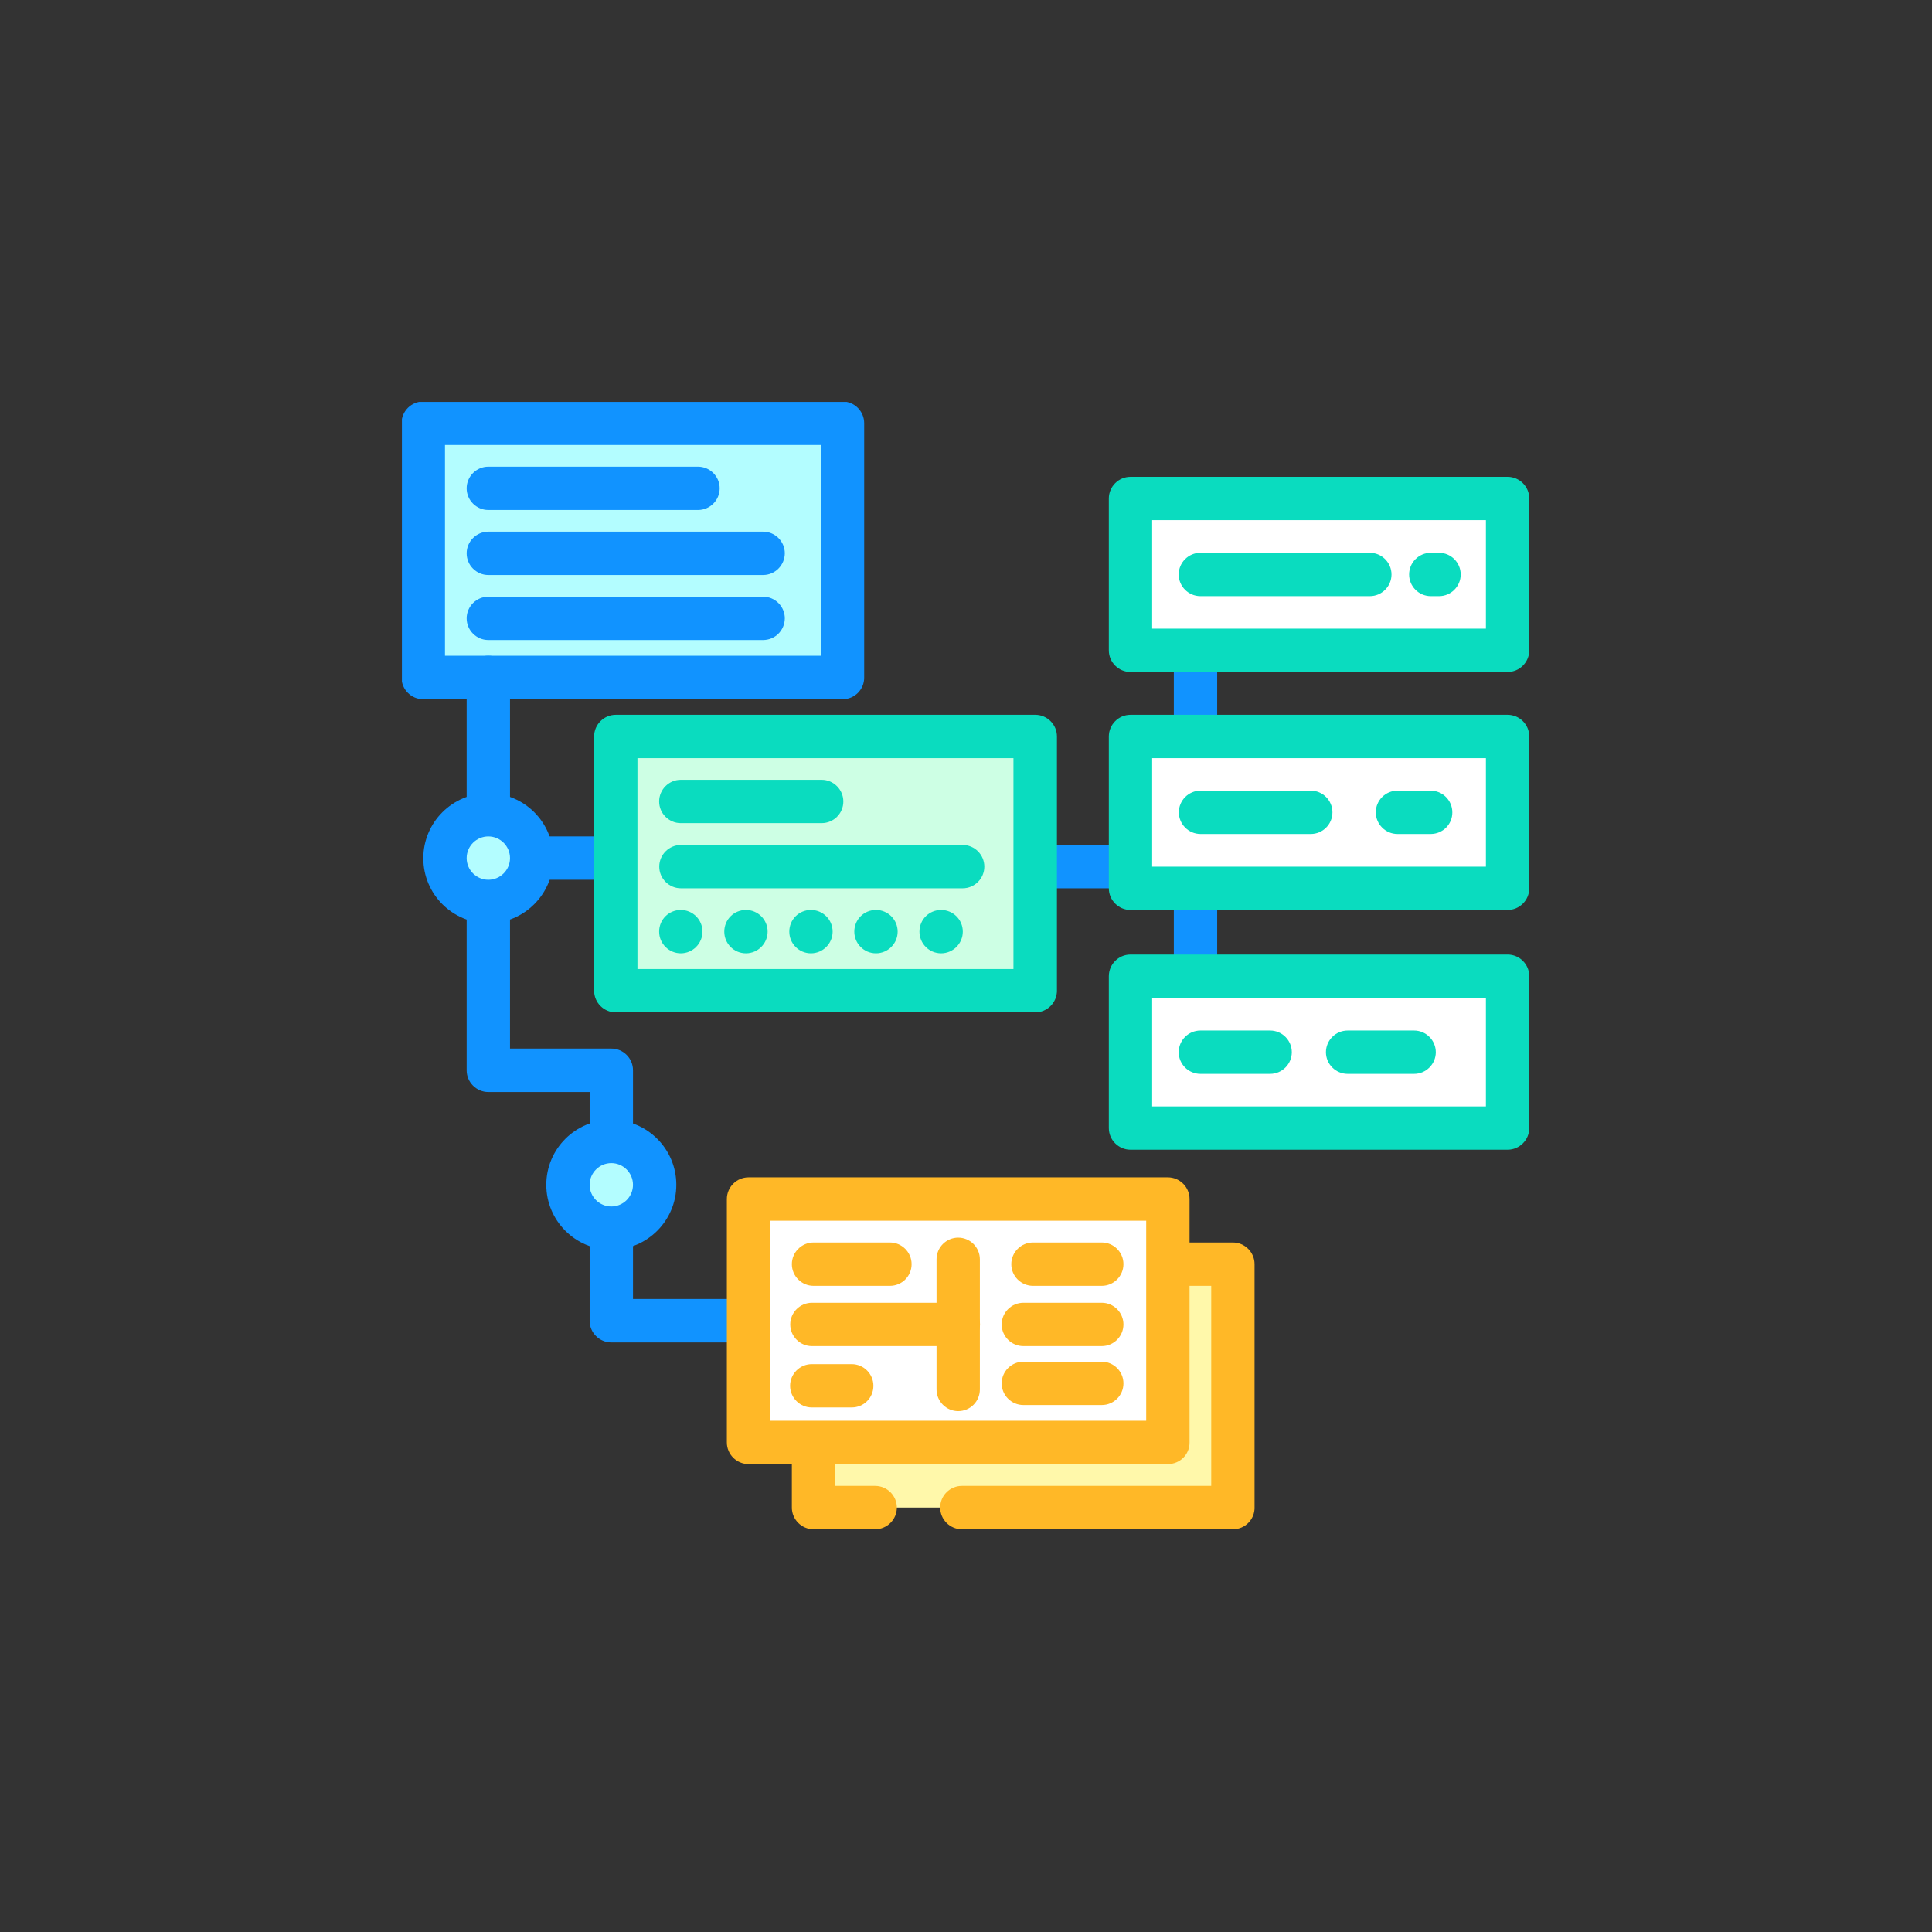 <svg xmlns="http://www.w3.org/2000/svg" xmlns:xlink="http://www.w3.org/1999/xlink" width="500" zoomAndPan="magnify" viewBox="0 0 375 375" height="500" preserveAspectRatio="xMidYMid meet" version="1.0"><rect x="0" y="0" width="375" height="375" fill="#333333" stroke="none"/><defs><clipPath id="263bdd6a7a"><path d="M 78.012 78.012 L 168 78.012 L 168 136 L 78.012 136 Z M 78.012 78.012 " clip-rule="nonzero"/></clipPath></defs><path fill="#b3fdff" d="M 82.137 82.137 L 163.535 82.137 L 163.535 131.484 L 82.137 131.484 Z M 82.137 82.137 " fill-opacity="1" fill-rule="nonzero"/><g clip-path="url(#263bdd6a7a)"><path fill="#1193ff" d="M 163.559 135.719 L 82.137 135.719 C 79.824 135.719 77.934 133.824 77.934 131.512 L 77.934 82.137 C 77.934 79.824 79.824 77.934 82.137 77.934 L 163.535 77.934 C 165.848 77.934 167.738 79.824 167.738 82.137 L 167.738 131.484 C 167.766 133.824 165.875 135.719 163.559 135.719 Z M 86.371 127.277 L 159.355 127.277 L 159.355 86.371 L 86.371 86.371 Z M 86.371 127.277 " fill-opacity="1" fill-rule="nonzero"/></g><path fill="#1193ff" d="M 135.48 98.992 L 94.785 98.992 C 92.469 98.992 90.578 97.098 90.578 94.785 C 90.578 92.469 92.469 90.578 94.785 90.578 L 135.48 90.578 C 137.797 90.578 139.688 92.469 139.688 94.785 C 139.688 97.098 137.797 98.992 135.48 98.992 Z M 135.48 98.992 " fill-opacity="1" fill-rule="nonzero"/><path fill="#1193ff" d="M 148.102 111.609 L 94.785 111.609 C 92.469 111.609 90.578 109.719 90.578 107.402 C 90.578 105.09 92.469 103.195 94.785 103.195 L 148.129 103.195 C 150.441 103.195 152.332 105.09 152.332 107.402 C 152.309 109.719 150.441 111.609 148.102 111.609 Z M 148.102 111.609 " fill-opacity="1" fill-rule="nonzero"/><path fill="#1193ff" d="M 148.102 124.23 L 94.785 124.23 C 92.469 124.23 90.578 122.336 90.578 120.023 C 90.578 117.711 92.469 115.816 94.785 115.816 L 148.129 115.816 C 150.441 115.816 152.332 117.711 152.332 120.023 C 152.309 122.363 150.441 124.23 148.102 124.23 Z M 148.102 124.23 " fill-opacity="1" fill-rule="nonzero"/><path fill="#1193ff" d="M 143.395 260.57 L 118.656 260.57 C 116.344 260.57 114.449 258.68 114.449 256.367 L 114.449 211.961 L 94.785 211.961 C 92.469 211.961 90.578 210.066 90.578 207.754 L 90.578 131.484 C 90.578 129.172 92.469 127.277 94.785 127.277 C 97.098 127.277 98.992 129.172 98.992 131.484 L 98.992 203.523 L 118.656 203.523 C 120.969 203.523 122.863 205.414 122.863 207.727 L 122.863 252.133 L 143.395 252.133 C 145.707 252.133 147.602 254.027 147.602 256.34 C 147.602 258.68 145.707 260.57 143.395 260.57 Z M 143.395 260.57 " fill-opacity="1" fill-rule="nonzero"/><path fill="#1193ff" d="M 119.078 170.762 L 103.195 170.762 C 100.883 170.762 98.992 168.871 98.992 166.559 C 98.992 164.242 100.883 162.352 103.195 162.352 L 119.078 162.352 C 121.391 162.352 123.281 164.242 123.281 166.559 C 123.281 168.898 121.418 170.762 119.078 170.762 Z M 119.078 170.762 " fill-opacity="1" fill-rule="nonzero"/><path fill="#1193ff" d="M 219.426 172.418 L 200.945 172.418 C 198.633 172.418 196.738 170.527 196.738 168.215 C 196.738 165.898 198.633 164.008 200.945 164.008 L 219.426 164.008 C 221.742 164.008 223.633 165.898 223.633 168.215 C 223.633 170.527 221.742 172.418 219.426 172.418 Z M 219.426 172.418 " fill-opacity="1" fill-rule="nonzero"/><path fill="#1193ff" d="M 232.047 193.688 C 229.734 193.688 227.84 191.797 227.84 189.484 L 227.84 172.418 C 227.84 170.105 229.734 168.215 232.047 168.215 C 234.359 168.215 236.254 170.105 236.254 172.418 L 236.254 189.484 C 236.254 191.797 234.359 193.688 232.047 193.688 Z M 232.047 193.688 " fill-opacity="1" fill-rule="nonzero"/><path fill="#1193ff" d="M 232.047 147.496 C 229.734 147.496 227.84 145.605 227.84 143.289 L 227.84 126.227 C 227.84 123.914 229.734 122.02 232.047 122.02 C 234.359 122.02 236.254 123.914 236.254 126.227 L 236.254 143.289 C 236.254 145.629 234.359 147.496 232.047 147.496 Z M 232.047 147.496 " fill-opacity="1" fill-rule="nonzero"/><path fill="#fff8aa" d="M 157.906 245.375 L 239.328 245.375 L 239.328 292.621 L 157.906 292.621 Z M 157.906 245.375 " fill-opacity="1" fill-rule="nonzero"/><path fill="#ffb827" d="M 239.328 296.828 L 186.695 296.828 C 184.383 296.828 182.488 294.934 182.488 292.621 C 182.488 290.305 184.383 288.414 186.695 288.414 L 235.098 288.414 L 235.098 249.582 L 162.113 249.582 L 162.113 288.414 L 169.871 288.414 C 172.184 288.414 174.078 290.305 174.078 292.621 C 174.078 294.934 172.184 296.828 169.871 296.828 L 157.906 296.828 C 155.594 296.828 153.699 294.934 153.699 292.621 L 153.699 245.375 C 153.699 243.062 155.594 241.168 157.906 241.168 L 239.305 241.168 C 241.617 241.168 243.508 243.062 243.508 245.375 L 243.508 292.621 C 243.535 294.934 241.645 296.828 239.328 296.828 Z M 239.328 296.828 " fill-opacity="1" fill-rule="nonzero"/><path fill="#ffffff" d="M 145.289 232.73 L 226.711 232.73 L 226.711 279.973 L 145.289 279.973 Z M 145.289 232.73 " fill-opacity="1" fill-rule="nonzero"/><path fill="#ffb827" d="M 226.684 284.18 L 145.289 284.18 C 142.973 284.18 141.082 282.289 141.082 279.973 L 141.082 232.73 C 141.082 230.418 142.973 228.523 145.289 228.523 L 226.684 228.523 C 228.996 228.523 230.891 230.418 230.891 232.73 L 230.891 279.973 C 230.918 282.312 229.023 284.18 226.684 284.18 Z M 149.496 275.77 L 222.477 275.77 L 222.477 236.938 L 149.496 236.938 Z M 149.496 275.77 " fill-opacity="1" fill-rule="nonzero"/><path fill="#cdffe4" d="M 119.523 142.949 L 200.918 142.949 L 200.918 192.297 L 119.523 192.297 Z M 119.523 142.949 " fill-opacity="1" fill-rule="nonzero"/><path fill="#0adcbf" d="M 200.945 196.504 L 119.523 196.504 C 117.211 196.504 115.316 194.609 115.316 192.297 L 115.316 142.949 C 115.316 140.633 117.211 138.742 119.523 138.742 L 200.945 138.742 C 203.258 138.742 205.152 140.633 205.152 142.949 L 205.152 192.297 C 205.152 194.609 203.258 196.504 200.945 196.504 Z M 123.73 188.09 L 196.711 188.09 L 196.711 147.156 L 123.73 147.156 Z M 123.73 188.09 " fill-opacity="1" fill-rule="nonzero"/><path fill="#ffffff" d="M 219.402 142.949 L 292.594 142.949 L 292.594 172.418 L 219.402 172.418 Z M 219.402 142.949 " fill-opacity="1" fill-rule="nonzero"/><path fill="#0adcbf" d="M 292.621 176.625 L 219.426 176.625 C 217.113 176.625 215.223 174.734 215.223 172.418 L 215.223 142.949 C 215.223 140.633 217.113 138.742 219.426 138.742 L 292.621 138.742 C 294.934 138.742 296.828 140.633 296.828 142.949 L 296.828 172.418 C 296.828 174.734 294.934 176.625 292.621 176.625 Z M 223.633 168.215 L 288.414 168.215 L 288.414 147.156 L 223.633 147.156 Z M 223.633 168.215 " fill-opacity="1" fill-rule="nonzero"/><path fill="#ffffff" d="M 219.402 189.484 L 292.594 189.484 L 292.594 218.953 L 219.402 218.953 Z M 219.402 189.484 " fill-opacity="1" fill-rule="nonzero"/><path fill="#0adcbf" d="M 292.621 223.16 L 219.426 223.16 C 217.113 223.16 215.223 221.27 215.223 218.953 L 215.223 189.484 C 215.223 187.168 217.113 185.277 219.426 185.277 L 292.621 185.277 C 294.934 185.277 296.828 187.168 296.828 189.484 L 296.828 218.953 C 296.828 221.27 294.934 223.16 292.621 223.16 Z M 223.633 214.746 L 288.414 214.746 L 288.414 193.715 L 223.633 193.715 Z M 223.633 214.746 " fill-opacity="1" fill-rule="nonzero"/><path fill="#b3fdff" d="M 103.195 166.559 C 103.195 171.211 99.438 174.969 94.785 174.969 C 90.129 174.969 86.371 171.211 86.371 166.559 C 86.371 161.902 90.129 158.145 94.785 158.145 C 99.438 158.145 103.195 161.93 103.195 166.559 Z M 103.195 166.559 " fill-opacity="1" fill-rule="nonzero"/><path fill="#1193ff" d="M 94.785 179.203 C 87.816 179.203 82.164 173.551 82.164 166.582 C 82.164 159.617 87.816 153.965 94.785 153.965 C 101.75 153.965 107.402 159.617 107.402 166.582 C 107.402 173.523 101.75 179.203 94.785 179.203 Z M 94.785 162.352 C 92.469 162.352 90.578 164.242 90.578 166.559 C 90.578 168.871 92.469 170.762 94.785 170.762 C 97.098 170.762 98.992 168.871 98.992 166.559 C 98.992 164.242 97.098 162.352 94.785 162.352 Z M 94.785 162.352 " fill-opacity="1" fill-rule="nonzero"/><path fill="#b3fdff" d="M 127.07 229.969 C 127.07 234.625 123.309 238.383 118.656 238.383 C 114.004 238.383 110.242 234.625 110.242 229.969 C 110.242 225.316 114.004 221.559 118.656 221.559 C 123.281 221.559 127.07 225.316 127.07 229.969 Z M 127.07 229.969 " fill-opacity="1" fill-rule="nonzero"/><path fill="#1193ff" d="M 118.656 242.59 C 111.688 242.59 106.035 236.938 106.035 229.969 C 106.035 223.004 111.688 217.352 118.656 217.352 C 125.621 217.352 131.273 223.004 131.273 229.969 C 131.273 236.938 125.598 242.59 118.656 242.59 Z M 118.656 225.762 C 116.344 225.762 114.449 227.656 114.449 229.969 C 114.449 232.285 116.344 234.176 118.656 234.176 C 120.969 234.176 122.863 232.285 122.863 229.969 C 122.863 227.656 120.969 225.762 118.656 225.762 Z M 118.656 225.762 " fill-opacity="1" fill-rule="nonzero"/><path fill="#0adcbf" d="M 159.484 159.773 L 132.145 159.773 C 129.828 159.773 127.938 157.883 127.938 155.566 C 127.938 153.254 129.828 151.359 132.145 151.359 L 159.484 151.359 C 161.797 151.359 163.691 153.254 163.691 155.566 C 163.691 157.906 161.797 159.773 159.484 159.773 Z M 159.484 159.773 " fill-opacity="1" fill-rule="nonzero"/><path fill="#0adcbf" d="M 186.852 172.418 L 132.168 172.418 C 129.855 172.418 127.961 170.527 127.961 168.215 C 127.961 165.898 129.855 164.008 132.168 164.008 L 186.852 164.008 C 189.168 164.008 191.059 165.898 191.059 168.215 C 191.059 170.527 189.168 172.418 186.852 172.418 Z M 186.852 172.418 " fill-opacity="1" fill-rule="nonzero"/><path fill="#0adcbf" d="M 178.465 180.832 C 178.465 178.492 180.332 176.625 182.672 176.625 C 184.988 176.625 186.879 178.492 186.879 180.832 C 186.879 183.145 184.988 185.039 182.672 185.039 C 180.332 185.039 178.465 183.145 178.465 180.832 Z M 165.82 180.832 C 165.82 178.492 167.688 176.625 170.027 176.625 C 172.34 176.625 174.234 178.492 174.234 180.832 C 174.234 183.145 172.34 185.039 170.027 185.039 C 167.688 185.039 165.82 183.145 165.82 180.832 Z M 153.203 180.832 C 153.203 178.492 155.066 176.625 157.406 176.625 C 159.723 176.625 161.613 178.492 161.613 180.832 C 161.613 183.145 159.723 185.039 157.406 185.039 C 155.066 185.039 153.203 183.145 153.203 180.832 Z M 140.582 180.832 C 140.582 178.492 142.449 176.625 144.789 176.625 C 147.102 176.625 148.996 178.492 148.996 180.832 C 148.996 183.145 147.102 185.039 144.789 185.039 C 142.449 185.039 140.582 183.145 140.582 180.832 Z M 127.938 180.832 C 127.938 178.492 129.805 176.625 132.145 176.625 C 134.457 176.625 136.348 178.492 136.348 180.832 C 136.348 183.145 134.457 185.039 132.145 185.039 C 129.828 185.039 127.938 183.145 127.938 180.832 Z M 127.938 180.832 " fill-opacity="1" fill-rule="nonzero"/><path fill="#0adcbf" d="M 254.422 161.879 L 233.02 161.879 C 230.707 161.879 228.812 159.984 228.812 157.672 C 228.812 155.355 230.707 153.465 233.02 153.465 L 254.422 153.465 C 256.734 153.465 258.625 155.355 258.625 157.672 C 258.625 160.012 256.734 161.879 254.422 161.879 Z M 254.422 161.879 " fill-opacity="1" fill-rule="nonzero"/><path fill="#ffffff" d="M 219.402 96.754 L 292.594 96.754 L 292.594 126.227 L 219.402 126.227 Z M 219.402 96.754 " fill-opacity="1" fill-rule="nonzero"/><path fill="#0adcbf" d="M 292.621 130.434 L 219.426 130.434 C 217.113 130.434 215.223 128.543 215.223 126.227 L 215.223 96.754 C 215.223 94.441 217.113 92.551 219.426 92.551 L 292.621 92.551 C 294.934 92.551 296.828 94.441 296.828 96.754 L 296.828 126.227 C 296.828 128.543 294.934 130.434 292.621 130.434 Z M 223.633 122.02 L 288.414 122.02 L 288.414 100.961 L 223.633 100.961 Z M 223.633 122.02 " fill-opacity="1" fill-rule="nonzero"/><path fill="#0adcbf" d="M 265.883 115.711 L 232.992 115.711 C 230.68 115.711 228.785 113.816 228.785 111.504 C 228.785 109.191 230.68 107.297 232.992 107.297 L 265.883 107.297 C 268.195 107.297 270.09 109.191 270.09 111.504 C 270.09 113.816 268.195 115.711 265.883 115.711 Z M 265.883 115.711 " fill-opacity="1" fill-rule="nonzero"/><path fill="#0adcbf" d="M 277.688 161.879 L 271.246 161.879 C 268.934 161.879 267.039 159.984 267.039 157.672 C 267.039 155.355 268.934 153.465 271.246 153.465 L 277.688 153.465 C 280 153.465 281.895 155.355 281.895 157.672 C 281.918 160.012 280.027 161.879 277.688 161.879 Z M 277.688 161.879 " fill-opacity="1" fill-rule="nonzero"/><path fill="#0adcbf" d="M 246.531 208.438 L 232.992 208.438 C 230.68 208.438 228.785 206.547 228.785 204.23 C 228.785 201.918 230.68 200.023 232.992 200.023 L 246.531 200.023 C 248.848 200.023 250.738 201.918 250.738 204.23 C 250.738 206.547 248.848 208.438 246.531 208.438 Z M 246.531 208.438 " fill-opacity="1" fill-rule="nonzero"/><path fill="#0adcbf" d="M 274.48 208.438 L 261.57 208.438 C 259.258 208.438 257.363 206.547 257.363 204.23 C 257.363 201.918 259.258 200.023 261.57 200.023 L 274.48 200.023 C 276.793 200.023 278.688 201.918 278.688 204.23 C 278.688 206.547 276.793 208.438 274.48 208.438 Z M 274.48 208.438 " fill-opacity="1" fill-rule="nonzero"/><path fill="#ffb827" d="M 185.984 261.281 L 157.594 261.281 C 155.277 261.281 153.387 259.391 153.387 257.074 C 153.387 254.762 155.277 252.867 157.594 252.867 L 186.012 252.867 C 188.324 252.867 190.219 254.762 190.219 257.074 C 190.191 259.391 188.324 261.281 185.984 261.281 Z M 185.984 261.281 " fill-opacity="1" fill-rule="nonzero"/><path fill="#ffb827" d="M 185.984 273.902 C 183.672 273.902 181.781 272.008 181.781 269.695 L 181.781 244.43 C 181.781 242.117 183.672 240.223 185.984 240.223 C 188.301 240.223 190.191 242.117 190.191 244.43 L 190.191 269.695 C 190.191 272.008 188.324 273.902 185.984 273.902 Z M 185.984 273.902 " fill-opacity="1" fill-rule="nonzero"/><path fill="#ffb827" d="M 172.734 249.582 L 157.906 249.582 C 155.594 249.582 153.699 247.691 153.699 245.375 C 153.699 243.062 155.594 241.168 157.906 241.168 L 172.734 241.168 C 175.051 241.168 176.941 243.062 176.941 245.375 C 176.941 247.691 175.074 249.582 172.734 249.582 Z M 172.734 249.582 " fill-opacity="1" fill-rule="nonzero"/><path fill="#ffb827" d="M 165.32 273.191 L 157.566 273.191 C 155.254 273.191 153.359 271.297 153.359 268.984 C 153.359 266.672 155.254 264.777 157.566 264.777 L 165.32 264.777 C 167.637 264.777 169.527 266.672 169.527 268.984 C 169.527 271.324 167.66 273.191 165.32 273.191 Z M 165.32 273.191 " fill-opacity="1" fill-rule="nonzero"/><path fill="#ffb827" d="M 213.855 249.582 L 200.5 249.582 C 198.184 249.582 196.293 247.691 196.293 245.375 C 196.293 243.062 198.184 241.168 200.5 241.168 L 213.855 241.168 C 216.168 241.168 218.059 243.062 218.059 245.375 C 218.059 247.691 216.168 249.582 213.855 249.582 Z M 213.855 249.582 " fill-opacity="1" fill-rule="nonzero"/><path fill="#ffb827" d="M 213.855 261.281 L 198.633 261.281 C 196.316 261.281 194.426 259.391 194.426 257.074 C 194.426 254.762 196.316 252.867 198.633 252.867 L 213.855 252.867 C 216.168 252.867 218.059 254.762 218.059 257.074 C 218.059 259.391 216.168 261.281 213.855 261.281 Z M 213.855 261.281 " fill-opacity="1" fill-rule="nonzero"/><path fill="#ffb827" d="M 213.855 272.719 L 198.633 272.719 C 196.316 272.719 194.426 270.824 194.426 268.512 C 194.426 266.199 196.316 264.305 198.633 264.305 L 213.855 264.305 C 216.168 264.305 218.059 266.199 218.059 268.512 C 218.059 270.852 216.168 272.719 213.855 272.719 Z M 213.855 272.719 " fill-opacity="1" fill-rule="nonzero"/><path fill="#0adcbf" d="M 279.316 115.711 L 277.715 115.711 C 275.398 115.711 273.508 113.816 273.508 111.504 C 273.508 109.191 275.398 107.297 277.715 107.297 L 279.316 107.297 C 281.629 107.297 283.523 109.191 283.523 111.504 C 283.523 113.816 281.629 115.711 279.316 115.711 Z M 279.316 115.711 " fill-opacity="1" fill-rule="nonzero"/></svg>